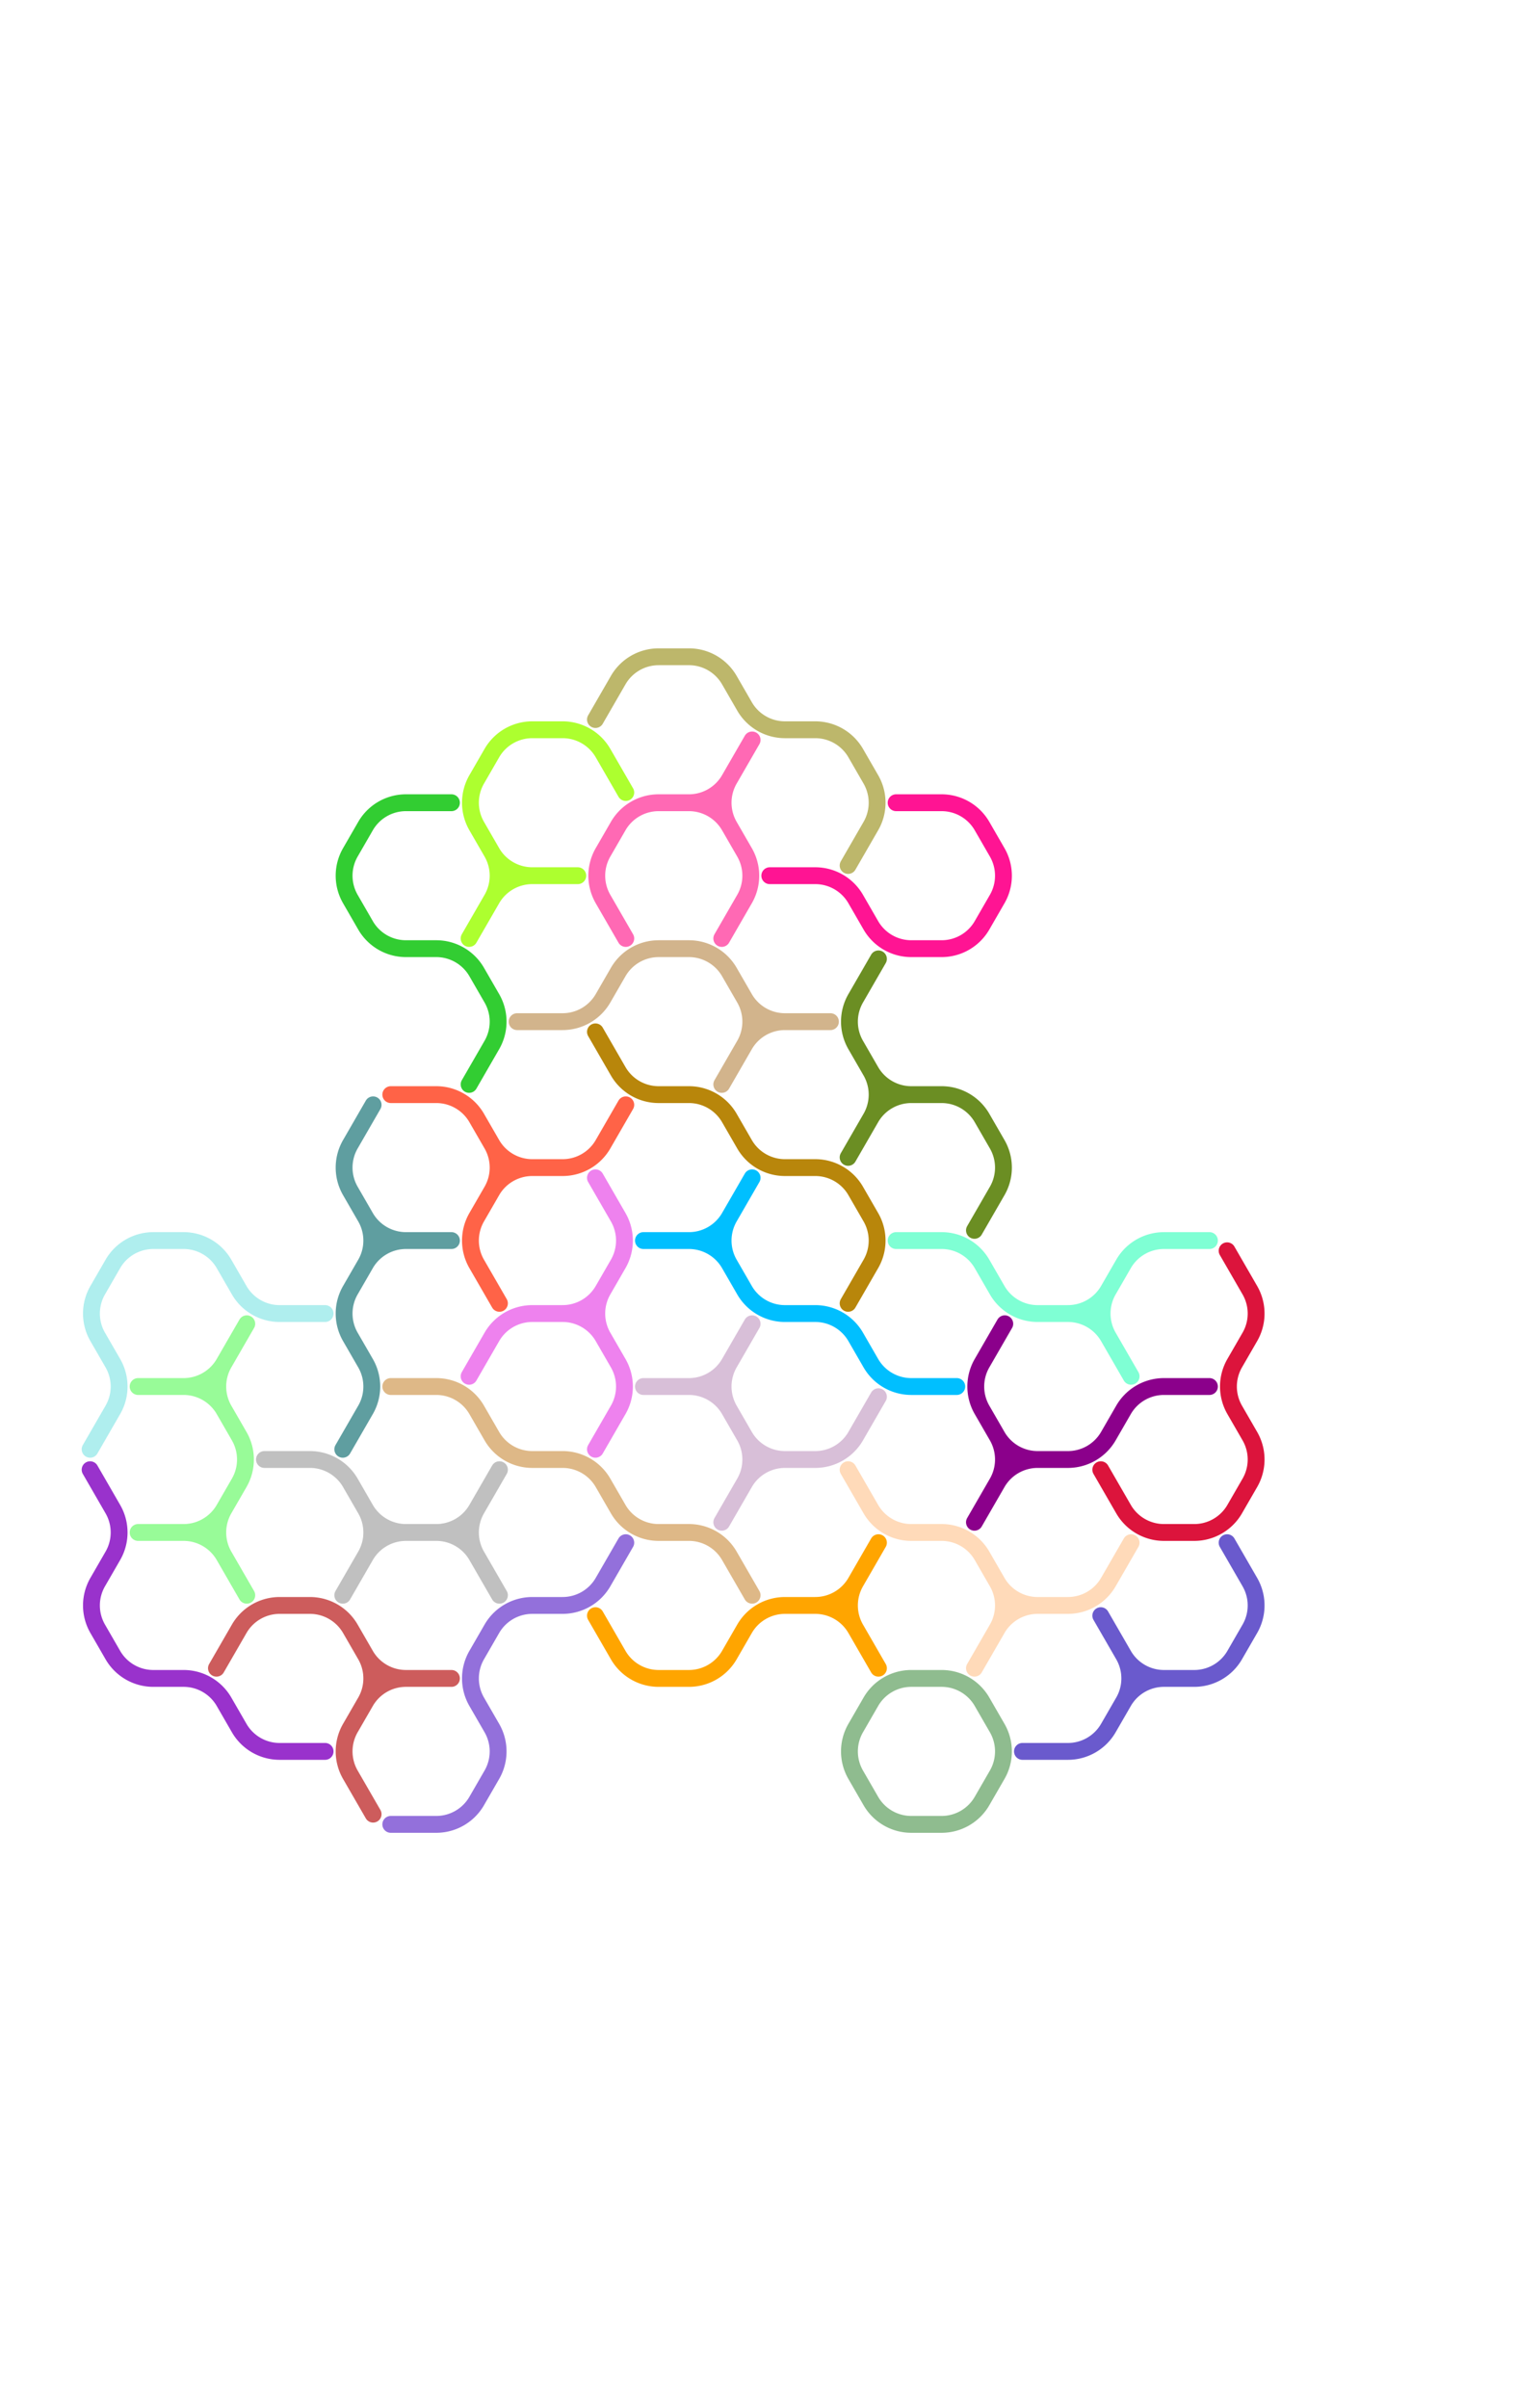 <?xml version="1.0" standalone="no"?>
<!-- Created by Polyform Puzzler (http://puzzler.sourceforge.net/) -->
<svg width="180.000" height="285.788"
     viewBox="0 0 180.000 285.788"
     xmlns="http://www.w3.org/2000/svg"
     xmlns:xlink="http://www.w3.org/1999/xlink">
<g>
<path stroke="tan" stroke-width="2" stroke-linecap="round"
      fill="none" d="M 61.400,121.244 l 5.400,0.000 M 71.600,118.472 a 5.543,5.543 0 0,1 -4.800,2.771 M 73.400,115.355 a 5.543,5.543 0 0,1 4.800,-2.771 M 73.400,115.355 l -1.800,3.118 M 78.200,112.583 l 3.600,0.000 M 81.800,112.583 a 5.543,5.543 0 0,1 4.800,2.771 M 88.400,118.472 a 5.543,5.543 0 0,1 0.000,5.543 M 88.400,118.472 l -1.800,-3.118 M 88.400,124.015 a 5.543,5.543 0 0,1 4.800,-2.771 M 88.400,124.015 l -2.700,4.677 M 93.200,121.244 a 5.543,5.543 0 0,1 -4.800,-2.771 M 93.200,121.244 l 5.400,0.000">
<desc>C06</desc>
</path>
<path stroke="slateblue" stroke-width="2" stroke-linecap="round"
      fill="none" d="M 121.400,207.846 l 5.400,0.000 M 131.600,205.075 a 5.543,5.543 0 0,1 -4.800,2.771 M 133.400,196.415 a 5.543,5.543 0 0,1 0.000,5.543 M 133.400,196.415 l -2.700,-4.677 M 133.400,201.957 a 5.543,5.543 0 0,1 4.800,-2.771 M 133.400,201.957 l -1.800,3.118 M 138.200,199.186 a 5.543,5.543 0 0,1 -4.800,-2.771 M 138.200,199.186 l 3.600,0.000 M 146.600,196.415 a 5.543,5.543 0 0,1 -4.800,2.771 M 148.400,187.754 a 5.543,5.543 0 0,1 0.000,5.543 M 148.400,187.754 l -2.700,-4.677 M 148.400,193.297 l -1.800,3.118">
<desc>F06</desc>
</path>
<path stroke="aquamarine" stroke-width="2" stroke-linecap="round"
      fill="none" d="M 106.400,147.224 l 5.400,0.000 M 111.800,147.224 a 5.543,5.543 0 0,1 4.800,2.771 M 118.400,153.113 l -1.800,-3.118 M 123.200,155.885 a 5.543,5.543 0 0,1 -4.800,-2.771 M 123.200,155.885 l 3.600,0.000 M 126.800,155.885 a 5.543,5.543 0 0,1 4.800,2.771 M 131.600,153.113 a 5.543,5.543 0 0,1 -4.800,2.771 M 131.600,158.656 a 5.543,5.543 0 0,1 0.000,-5.543 M 133.400,149.996 a 5.543,5.543 0 0,1 4.800,-2.771 M 133.400,149.996 l -1.800,3.118 M 134.300,163.332 l -2.700,-4.677 M 138.200,147.224 l 5.400,0.000">
<desc>H06</desc>
</path>
<path stroke="cadetblue" stroke-width="2" stroke-linecap="round"
      fill="none" d="M 41.600,141.335 a 5.543,5.543 0 0,1 0.000,-5.543 M 41.600,158.656 a 5.543,5.543 0 0,1 0.000,-5.543 M 43.400,144.453 a 5.543,5.543 0 0,1 0.000,5.543 M 43.400,144.453 l -1.800,-3.118 M 43.400,149.996 a 5.543,5.543 0 0,1 4.800,-2.771 M 43.400,149.996 l -1.800,3.118 M 43.400,161.774 a 5.543,5.543 0 0,1 0.000,5.543 M 43.400,161.774 l -1.800,-3.118 M 43.400,167.316 l -2.700,4.677 M 44.300,131.116 l -2.700,4.677 M 48.200,147.224 a 5.543,5.543 0 0,1 -4.800,-2.771 M 48.200,147.224 l 5.400,0.000">
<desc>H16</desc>
</path>
<path stroke="burlywood" stroke-width="2" stroke-linecap="round"
      fill="none" d="M 46.400,164.545 l 5.400,0.000 M 51.800,164.545 a 5.543,5.543 0 0,1 4.800,2.771 M 58.400,170.434 l -1.800,-3.118 M 63.200,173.205 a 5.543,5.543 0 0,1 -4.800,-2.771 M 63.200,173.205 l 3.600,0.000 M 66.800,173.205 a 5.543,5.543 0 0,1 4.800,2.771 M 73.400,179.094 l -1.800,-3.118 M 78.200,181.865 a 5.543,5.543 0 0,1 -4.800,-2.771 M 78.200,181.865 l 3.600,0.000 M 81.800,181.865 a 5.543,5.543 0 0,1 4.800,2.771 M 89.300,189.313 l -2.700,-4.677">
<desc>I06</desc>
</path>
<path stroke="crimson" stroke-width="2" stroke-linecap="round"
      fill="none" d="M 133.400,179.094 l -2.700,-4.677 M 138.200,181.865 a 5.543,5.543 0 0,1 -4.800,-2.771 M 138.200,181.865 l 3.600,0.000 M 146.600,167.316 a 5.543,5.543 0 0,1 0.000,-5.543 M 146.600,179.094 a 5.543,5.543 0 0,1 -4.800,2.771 M 148.400,153.113 a 5.543,5.543 0 0,1 0.000,5.543 M 148.400,153.113 l -2.700,-4.677 M 148.400,158.656 l -1.800,3.118 M 148.400,170.434 a 5.543,5.543 0 0,1 0.000,5.543 M 148.400,170.434 l -1.800,-3.118 M 148.400,175.976 l -1.800,3.118">
<desc>J06</desc>
</path>
<path stroke="darkgoldenrod" stroke-width="2" stroke-linecap="round"
      fill="none" d="M 103.400,144.453 a 5.543,5.543 0 0,1 0.000,5.543 M 103.400,144.453 l -1.800,-3.118 M 103.400,149.996 l -2.700,4.677 M 73.400,127.133 l -2.700,-4.677 M 78.200,129.904 a 5.543,5.543 0 0,1 -4.800,-2.771 M 78.200,129.904 l 3.600,0.000 M 81.800,129.904 a 5.543,5.543 0 0,1 4.800,2.771 M 88.400,135.793 l -1.800,-3.118 M 93.200,138.564 a 5.543,5.543 0 0,1 -4.800,-2.771 M 93.200,138.564 l 3.600,0.000 M 96.800,138.564 a 5.543,5.543 0 0,1 4.800,2.771">
<desc>L06</desc>
</path>
<path stroke="deepskyblue" stroke-width="2" stroke-linecap="round"
      fill="none" d="M 103.400,161.774 l -1.800,-3.118 M 108.200,164.545 a 5.543,5.543 0 0,1 -4.800,-2.771 M 108.200,164.545 l 5.400,0.000 M 76.400,147.224 l 5.400,0.000 M 81.800,147.224 a 5.543,5.543 0 0,1 4.800,2.771 M 86.600,144.453 a 5.543,5.543 0 0,1 -4.800,2.771 M 86.600,149.996 a 5.543,5.543 0 0,1 0.000,-5.543 M 88.400,153.113 l -1.800,-3.118 M 89.300,139.777 l -2.700,4.677 M 93.200,155.885 a 5.543,5.543 0 0,1 -4.800,-2.771 M 93.200,155.885 l 3.600,0.000 M 96.800,155.885 a 5.543,5.543 0 0,1 4.800,2.771">
<desc>L16</desc>
</path>
<path stroke="peachpuff" stroke-width="2" stroke-linecap="round"
      fill="none" d="M 103.400,179.094 l -2.700,-4.677 M 108.200,181.865 a 5.543,5.543 0 0,1 -4.800,-2.771 M 108.200,181.865 l 3.600,0.000 M 111.800,181.865 a 5.543,5.543 0 0,1 4.800,2.771 M 118.400,187.754 a 5.543,5.543 0 0,1 0.000,5.543 M 118.400,187.754 l -1.800,-3.118 M 118.400,193.297 a 5.543,5.543 0 0,1 4.800,-2.771 M 118.400,193.297 l -2.700,4.677 M 123.200,190.526 a 5.543,5.543 0 0,1 -4.800,-2.771 M 123.200,190.526 l 3.600,0.000 M 131.600,187.754 a 5.543,5.543 0 0,1 -4.800,2.771 M 134.300,183.078 l -2.700,4.677">
<desc>L26</desc>
</path>
<path stroke="darkkhaki" stroke-width="2" stroke-linecap="round"
      fill="none" d="M 103.400,92.492 a 5.543,5.543 0 0,1 0.000,5.543 M 103.400,92.492 l -1.800,-3.118 M 103.400,98.034 l -2.700,4.677 M 73.400,80.714 a 5.543,5.543 0 0,1 4.800,-2.771 M 73.400,80.714 l -2.700,4.677 M 78.200,77.942 l 3.600,0.000 M 81.800,77.942 a 5.543,5.543 0 0,1 4.800,2.771 M 88.400,83.831 l -1.800,-3.118 M 93.200,86.603 a 5.543,5.543 0 0,1 -4.800,-2.771 M 93.200,86.603 l 3.600,0.000 M 96.800,86.603 a 5.543,5.543 0 0,1 4.800,2.771">
<desc>M06</desc>
</path>
<path stroke="darkseagreen" stroke-width="2" stroke-linecap="round"
      fill="none" d="M 101.600,210.617 a 5.543,5.543 0 0,1 0.000,-5.543 M 103.400,201.957 a 5.543,5.543 0 0,1 4.800,-2.771 M 103.400,201.957 l -1.800,3.118 M 103.400,213.735 l -1.800,-3.118 M 108.200,199.186 l 3.600,0.000 M 108.200,216.506 a 5.543,5.543 0 0,1 -4.800,-2.771 M 108.200,216.506 l 3.600,0.000 M 111.800,199.186 a 5.543,5.543 0 0,1 4.800,2.771 M 116.600,213.735 a 5.543,5.543 0 0,1 -4.800,2.771 M 118.400,205.075 a 5.543,5.543 0 0,1 0.000,5.543 M 118.400,205.075 l -1.800,-3.118 M 118.400,210.617 l -1.800,3.118">
<desc>O06</desc>
</path>
<path stroke="deeppink" stroke-width="2" stroke-linecap="round"
      fill="none" d="M 103.400,109.812 l -1.800,-3.118 M 106.400,95.263 l 5.400,0.000 M 108.200,112.583 a 5.543,5.543 0 0,1 -4.800,-2.771 M 108.200,112.583 l 3.600,0.000 M 111.800,95.263 a 5.543,5.543 0 0,1 4.800,2.771 M 116.600,109.812 a 5.543,5.543 0 0,1 -4.800,2.771 M 118.400,101.152 a 5.543,5.543 0 0,1 0.000,5.543 M 118.400,101.152 l -1.800,-3.118 M 118.400,106.694 l -1.800,3.118 M 91.400,103.923 l 5.400,0.000 M 96.800,103.923 a 5.543,5.543 0 0,1 4.800,2.771">
<desc>Q06</desc>
</path>
<path stroke="greenyellow" stroke-width="2" stroke-linecap="round"
      fill="none" d="M 56.600,98.034 a 5.543,5.543 0 0,1 0.000,-5.543 M 58.400,101.152 a 5.543,5.543 0 0,1 0.000,5.543 M 58.400,101.152 l -1.800,-3.118 M 58.400,106.694 a 5.543,5.543 0 0,1 4.800,-2.771 M 58.400,106.694 l -2.700,4.677 M 58.400,89.374 a 5.543,5.543 0 0,1 4.800,-2.771 M 58.400,89.374 l -1.800,3.118 M 63.200,103.923 a 5.543,5.543 0 0,1 -4.800,-2.771 M 63.200,103.923 l 5.400,0.000 M 63.200,86.603 l 3.600,0.000 M 66.800,86.603 a 5.543,5.543 0 0,1 4.800,2.771 M 74.300,94.050 l -2.700,-4.677">
<desc>Q16</desc>
</path>
<path stroke="hotpink" stroke-width="2" stroke-linecap="round"
      fill="none" d="M 71.600,106.694 a 5.543,5.543 0 0,1 0.000,-5.543 M 73.400,98.034 a 5.543,5.543 0 0,1 4.800,-2.771 M 73.400,98.034 l -1.800,3.118 M 74.300,111.371 l -2.700,-4.677 M 78.200,95.263 l 3.600,0.000 M 81.800,95.263 a 5.543,5.543 0 0,1 4.800,2.771 M 86.600,92.492 a 5.543,5.543 0 0,1 -4.800,2.771 M 86.600,98.034 a 5.543,5.543 0 0,1 0.000,-5.543 M 88.400,101.152 a 5.543,5.543 0 0,1 0.000,5.543 M 88.400,101.152 l -1.800,-3.118 M 88.400,106.694 l -2.700,4.677 M 89.300,87.815 l -2.700,4.677">
<desc>Q26</desc>
</path>
<path stroke="indianred" stroke-width="2" stroke-linecap="round"
      fill="none" d="M 28.400,193.297 a 5.543,5.543 0 0,1 4.800,-2.771 M 28.400,193.297 l -2.700,4.677 M 33.200,190.526 l 3.600,0.000 M 36.800,190.526 a 5.543,5.543 0 0,1 4.800,2.771 M 41.600,210.617 a 5.543,5.543 0 0,1 0.000,-5.543 M 43.400,196.415 a 5.543,5.543 0 0,1 0.000,5.543 M 43.400,196.415 l -1.800,-3.118 M 43.400,201.957 a 5.543,5.543 0 0,1 4.800,-2.771 M 43.400,201.957 l -1.800,3.118 M 44.300,215.294 l -2.700,-4.677 M 48.200,199.186 a 5.543,5.543 0 0,1 -4.800,-2.771 M 48.200,199.186 l 5.400,0.000">
<desc>R06</desc>
</path>
<path stroke="olivedrab" stroke-width="2" stroke-linecap="round"
      fill="none" d="M 101.600,124.015 a 5.543,5.543 0 0,1 0.000,-5.543 M 103.400,127.133 a 5.543,5.543 0 0,1 0.000,5.543 M 103.400,127.133 l -1.800,-3.118 M 103.400,132.675 a 5.543,5.543 0 0,1 4.800,-2.771 M 103.400,132.675 l -2.700,4.677 M 104.300,113.796 l -2.700,4.677 M 108.200,129.904 a 5.543,5.543 0 0,1 -4.800,-2.771 M 108.200,129.904 l 3.600,0.000 M 111.800,129.904 a 5.543,5.543 0 0,1 4.800,2.771 M 118.400,135.793 a 5.543,5.543 0 0,1 0.000,5.543 M 118.400,135.793 l -1.800,-3.118 M 118.400,141.335 l -2.700,4.677">
<desc>R16</desc>
</path>
<path stroke="limegreen" stroke-width="2" stroke-linecap="round"
      fill="none" d="M 41.600,106.694 a 5.543,5.543 0 0,1 0.000,-5.543 M 43.400,109.812 l -1.800,-3.118 M 43.400,98.034 a 5.543,5.543 0 0,1 4.800,-2.771 M 43.400,98.034 l -1.800,3.118 M 48.200,112.583 a 5.543,5.543 0 0,1 -4.800,-2.771 M 48.200,112.583 l 3.600,0.000 M 48.200,95.263 l 5.400,0.000 M 51.800,112.583 a 5.543,5.543 0 0,1 4.800,2.771 M 58.400,118.472 a 5.543,5.543 0 0,1 0.000,5.543 M 58.400,118.472 l -1.800,-3.118 M 58.400,124.015 l -2.700,4.677">
<desc>S06</desc>
</path>
<path stroke="mediumpurple" stroke-width="2" stroke-linecap="round"
      fill="none" d="M 46.400,216.506 l 5.400,0.000 M 56.600,201.957 a 5.543,5.543 0 0,1 0.000,-5.543 M 56.600,213.735 a 5.543,5.543 0 0,1 -4.800,2.771 M 58.400,193.297 a 5.543,5.543 0 0,1 4.800,-2.771 M 58.400,193.297 l -1.800,3.118 M 58.400,205.075 a 5.543,5.543 0 0,1 0.000,5.543 M 58.400,205.075 l -1.800,-3.118 M 58.400,210.617 l -1.800,3.118 M 63.200,190.526 l 3.600,0.000 M 71.600,187.754 a 5.543,5.543 0 0,1 -4.800,2.771 M 74.300,183.078 l -2.700,4.677">
<desc>S16</desc>
</path>
<path stroke="orange" stroke-width="2" stroke-linecap="round"
      fill="none" d="M 101.600,187.754 a 5.543,5.543 0 0,1 -4.800,2.771 M 101.600,193.297 a 5.543,5.543 0 0,1 0.000,-5.543 M 104.300,183.078 l -2.700,4.677 M 104.300,197.973 l -2.700,-4.677 M 73.400,196.415 l -2.700,-4.677 M 78.200,199.186 a 5.543,5.543 0 0,1 -4.800,-2.771 M 78.200,199.186 l 3.600,0.000 M 86.600,196.415 a 5.543,5.543 0 0,1 -4.800,2.771 M 88.400,193.297 a 5.543,5.543 0 0,1 4.800,-2.771 M 88.400,193.297 l -1.800,3.118 M 93.200,190.526 l 3.600,0.000 M 96.800,190.526 a 5.543,5.543 0 0,1 4.800,2.771">
<desc>S26</desc>
</path>
<path stroke="palegreen" stroke-width="2" stroke-linecap="round"
      fill="none" d="M 16.400,164.545 l 5.400,0.000 M 16.400,181.865 l 5.400,0.000 M 21.800,164.545 a 5.543,5.543 0 0,1 4.800,2.771 M 21.800,181.865 a 5.543,5.543 0 0,1 4.800,2.771 M 26.600,161.774 a 5.543,5.543 0 0,1 -4.800,2.771 M 26.600,167.316 a 5.543,5.543 0 0,1 0.000,-5.543 M 26.600,179.094 a 5.543,5.543 0 0,1 -4.800,2.771 M 26.600,184.637 a 5.543,5.543 0 0,1 0.000,-5.543 M 28.400,170.434 a 5.543,5.543 0 0,1 0.000,5.543 M 28.400,170.434 l -1.800,-3.118 M 28.400,175.976 l -1.800,3.118 M 29.300,157.097 l -2.700,4.677 M 29.300,189.313 l -2.700,-4.677">
<desc>U06</desc>
</path>
<path stroke="paleturquoise" stroke-width="2" stroke-linecap="round"
      fill="none" d="M 11.600,158.656 a 5.543,5.543 0 0,1 0.000,-5.543 M 13.400,149.996 a 5.543,5.543 0 0,1 4.800,-2.771 M 13.400,149.996 l -1.800,3.118 M 13.400,161.774 a 5.543,5.543 0 0,1 0.000,5.543 M 13.400,161.774 l -1.800,-3.118 M 13.400,167.316 l -2.700,4.677 M 18.200,147.224 l 3.600,0.000 M 21.800,147.224 a 5.543,5.543 0 0,1 4.800,2.771 M 28.400,153.113 l -1.800,-3.118 M 33.200,155.885 a 5.543,5.543 0 0,1 -4.800,-2.771 M 33.200,155.885 l 5.400,0.000">
<desc>V06</desc>
</path>
<path stroke="darkorchid" stroke-width="2" stroke-linecap="round"
      fill="none" d="M 11.600,193.297 a 5.543,5.543 0 0,1 0.000,-5.543 M 13.400,179.094 a 5.543,5.543 0 0,1 0.000,5.543 M 13.400,179.094 l -2.700,-4.677 M 13.400,184.637 l -1.800,3.118 M 13.400,196.415 l -1.800,-3.118 M 18.200,199.186 a 5.543,5.543 0 0,1 -4.800,-2.771 M 18.200,199.186 l 3.600,0.000 M 21.800,199.186 a 5.543,5.543 0 0,1 4.800,2.771 M 28.400,205.075 l -1.800,-3.118 M 33.200,207.846 a 5.543,5.543 0 0,1 -4.800,-2.771 M 33.200,207.846 l 5.400,0.000">
<desc>W06</desc>
</path>
<path stroke="silver" stroke-width="2" stroke-linecap="round"
      fill="none" d="M 31.400,173.205 l 5.400,0.000 M 36.800,173.205 a 5.543,5.543 0 0,1 4.800,2.771 M 43.400,179.094 a 5.543,5.543 0 0,1 0.000,5.543 M 43.400,179.094 l -1.800,-3.118 M 43.400,184.637 a 5.543,5.543 0 0,1 4.800,-2.771 M 43.400,184.637 l -2.700,4.677 M 48.200,181.865 a 5.543,5.543 0 0,1 -4.800,-2.771 M 48.200,181.865 l 3.600,0.000 M 51.800,181.865 a 5.543,5.543 0 0,1 4.800,2.771 M 56.600,179.094 a 5.543,5.543 0 0,1 -4.800,2.771 M 56.600,184.637 a 5.543,5.543 0 0,1 0.000,-5.543 M 59.300,174.418 l -2.700,4.677 M 59.300,189.313 l -2.700,-4.677">
<desc>X06</desc>
</path>
<path stroke="thistle" stroke-width="2" stroke-linecap="round"
      fill="none" d="M 101.600,170.434 a 5.543,5.543 0 0,1 -4.800,2.771 M 104.300,165.757 l -2.700,4.677 M 76.400,164.545 l 5.400,0.000 M 81.800,164.545 a 5.543,5.543 0 0,1 4.800,2.771 M 86.600,161.774 a 5.543,5.543 0 0,1 -4.800,2.771 M 86.600,167.316 a 5.543,5.543 0 0,1 0.000,-5.543 M 88.400,170.434 a 5.543,5.543 0 0,1 0.000,5.543 M 88.400,170.434 l -1.800,-3.118 M 88.400,175.976 a 5.543,5.543 0 0,1 4.800,-2.771 M 88.400,175.976 l -2.700,4.677 M 89.300,157.097 l -2.700,4.677 M 93.200,173.205 a 5.543,5.543 0 0,1 -4.800,-2.771 M 93.200,173.205 l 3.600,0.000">
<desc>X16</desc>
</path>
<path stroke="tomato" stroke-width="2" stroke-linecap="round"
      fill="none" d="M 46.400,129.904 l 5.400,0.000 M 51.800,129.904 a 5.543,5.543 0 0,1 4.800,2.771 M 56.600,149.996 a 5.543,5.543 0 0,1 0.000,-5.543 M 58.400,135.793 a 5.543,5.543 0 0,1 0.000,5.543 M 58.400,135.793 l -1.800,-3.118 M 58.400,141.335 a 5.543,5.543 0 0,1 4.800,-2.771 M 58.400,141.335 l -1.800,3.118 M 59.300,154.672 l -2.700,-4.677 M 63.200,138.564 a 5.543,5.543 0 0,1 -4.800,-2.771 M 63.200,138.564 l 3.600,0.000 M 71.600,135.793 a 5.543,5.543 0 0,1 -4.800,2.771 M 74.300,131.116 l -2.700,4.677">
<desc>Y06</desc>
</path>
<path stroke="violet" stroke-width="2" stroke-linecap="round"
      fill="none" d="M 58.400,158.656 a 5.543,5.543 0 0,1 4.800,-2.771 M 58.400,158.656 l -2.700,4.677 M 63.200,155.885 l 3.600,0.000 M 66.800,155.885 a 5.543,5.543 0 0,1 4.800,2.771 M 71.600,153.113 a 5.543,5.543 0 0,1 -4.800,2.771 M 71.600,158.656 a 5.543,5.543 0 0,1 0.000,-5.543 M 73.400,144.453 a 5.543,5.543 0 0,1 0.000,5.543 M 73.400,144.453 l -2.700,-4.677 M 73.400,149.996 l -1.800,3.118 M 73.400,161.774 a 5.543,5.543 0 0,1 0.000,5.543 M 73.400,161.774 l -1.800,-3.118 M 73.400,167.316 l -2.700,4.677">
<desc>Y16</desc>
</path>
<path stroke="darkmagenta" stroke-width="2" stroke-linecap="round"
      fill="none" d="M 116.600,167.316 a 5.543,5.543 0 0,1 0.000,-5.543 M 118.400,170.434 a 5.543,5.543 0 0,1 0.000,5.543 M 118.400,170.434 l -1.800,-3.118 M 118.400,175.976 a 5.543,5.543 0 0,1 4.800,-2.771 M 118.400,175.976 l -2.700,4.677 M 119.300,157.097 l -2.700,4.677 M 123.200,173.205 a 5.543,5.543 0 0,1 -4.800,-2.771 M 123.200,173.205 l 3.600,0.000 M 131.600,170.434 a 5.543,5.543 0 0,1 -4.800,2.771 M 133.400,167.316 a 5.543,5.543 0 0,1 4.800,-2.771 M 133.400,167.316 l -1.800,3.118 M 138.200,164.545 l 5.400,0.000">
<desc>Y26</desc>
</path>
</g>
</svg>
